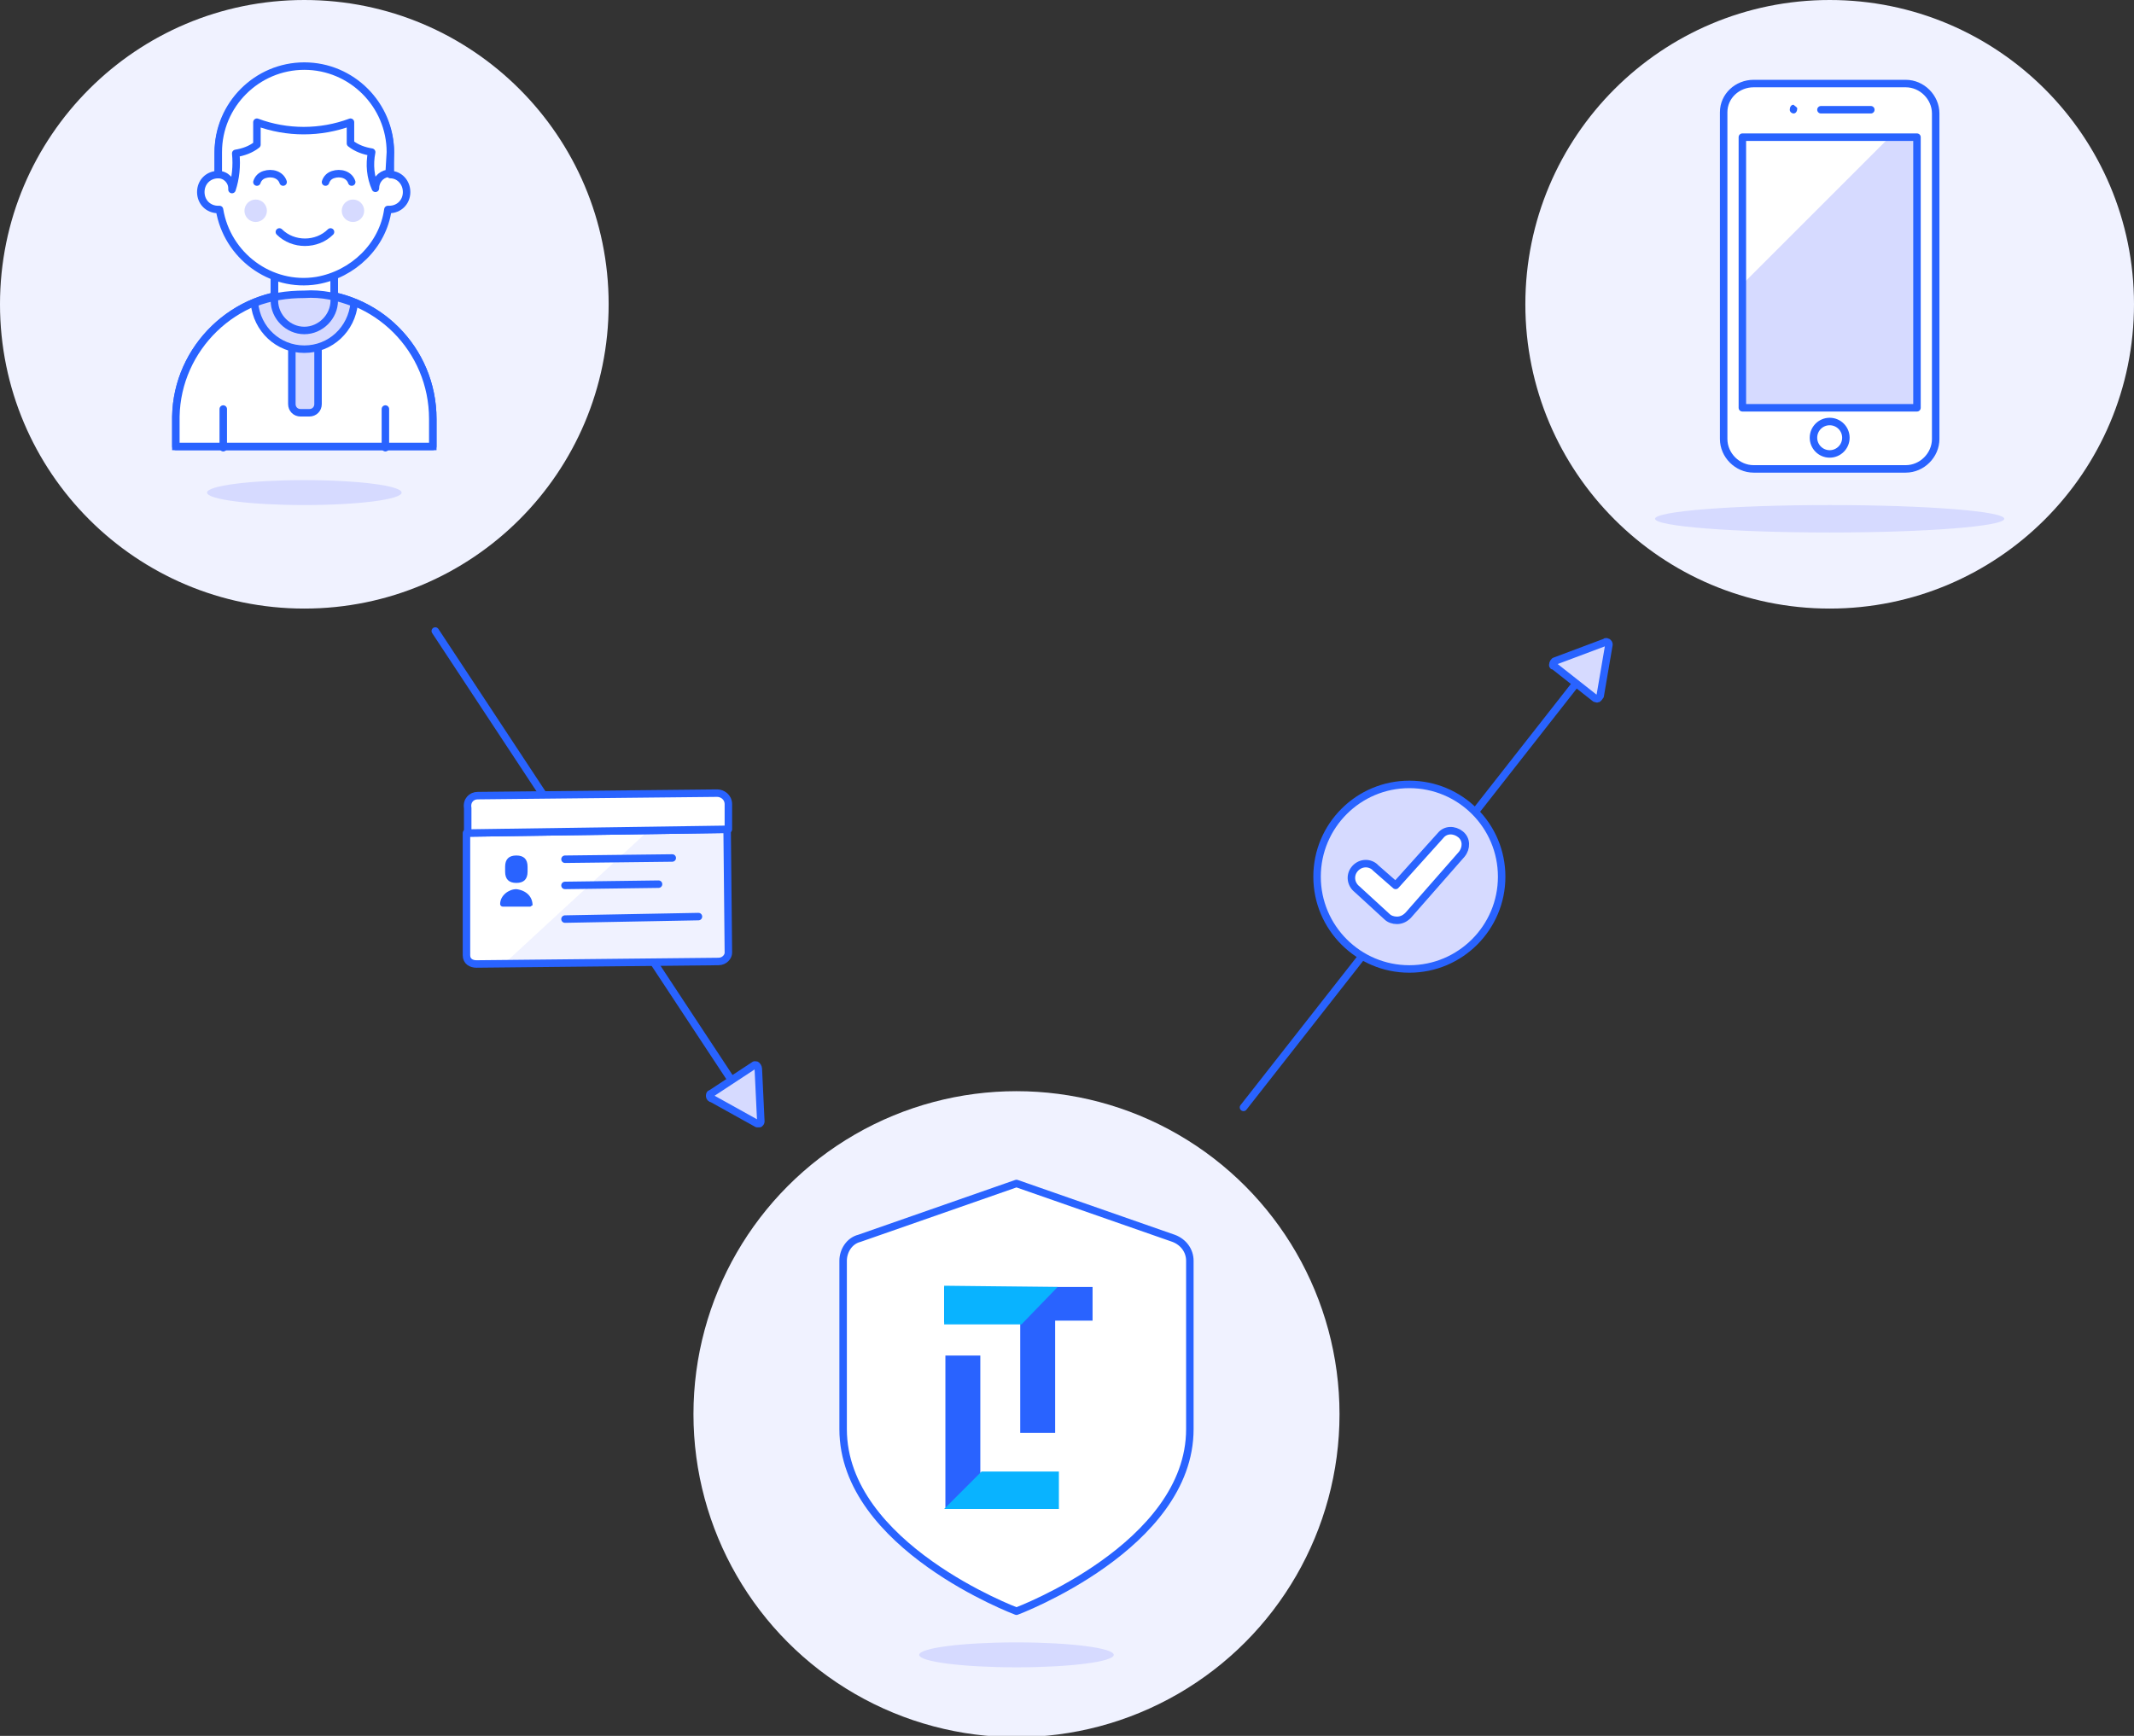 <?xml version="1.0" encoding="utf-8"?>
<!-- Generator: Adobe Illustrator 24.0.1, SVG Export Plug-In . SVG Version: 6.00 Build 0)  -->
<svg version="1.1" id="Duotone" xmlns="http://www.w3.org/2000/svg" xmlns:xlink="http://www.w3.org/1999/xlink" x="0px" y="0px"
	 viewBox="0 0 171.1 139.2" style="enable-background:new 0 0 171.1 139.2;" xml:space="preserve">
<rect x="0" y="0" width="171.1" height="139.2" fill="#333333" stroke="none"/>
<style type="text/css">
	.st0{fill:#F0F2FF;}
	.st1{fill:#D6DAFF;}
	.st2{fill:none;stroke:#2963FF;stroke-width:0.6;stroke-linecap:round;stroke-linejoin:round;}
	.st3{fill:#FFFFFF;stroke:#2963FF;stroke-width:0.6;stroke-miterlimit:10;}
	.st4{fill:#D6DAFF;stroke:#2963FF;stroke-width:0.6;stroke-linecap:round;stroke-linejoin:round;}
	.st5{fill:#FFFFFF;stroke:#2963FF;stroke-width:0.6;stroke-linecap:round;stroke-linejoin:round;}
	.st6{fill:#FFFFFF;}
	.st7{fill-rule:evenodd;clip-rule:evenodd;fill:#2963FF;}
	.st8{display:none;fill:none;stroke:#2963FF;stroke-width:0.6;stroke-miterlimit:10;}
	.st9{display:none;fill:none;stroke:#2963FF;stroke-width:0.6;stroke-linecap:round;stroke-linejoin:round;}
	.st10{fill:#2963FF;stroke:#2963FF;stroke-width:0.6;}
	.st11{fill-rule:evenodd;clip-rule:evenodd;fill:#09B3FF;}
	.st12{fill:#2963FF;}
</style>
<title>37- user-male-african-american</title>
<g>
	<g id="Background_1_">
		<circle class="st0" cx="24.4" cy="24.4" r="24.4"/>
	</g>
	<ellipse class="st1" cx="24.4" cy="39.5" rx="7.8" ry="1"/>
	<g>
		<path class="st2" d="M24.4,23.5c-5.6-0.1-10.2,4.4-10.3,9.9c0,0.1,0,0.1,0,0.2v2.2h20.6v-2.2c0-5.6-4.5-10.1-10.1-10.1
			C24.5,23.5,24.5,23.5,24.4,23.5z"/>
		<path class="st3" d="M24.4,23.5c-5.6-0.1-10.2,4.4-10.3,9.9c0,0.1,0,0.1,0,0.2v2.2h20.6v-2.2c0-5.6-4.5-10.1-10.1-10.1
			C24.5,23.5,24.5,23.5,24.4,23.5z"/>
		<line class="st2" x1="17.9" y1="35.9" x2="17.9" y2="32.8"/>
		<line class="st2" x1="30.9" y1="35.9" x2="30.9" y2="32.8"/>
		<path class="st4" d="M23.4,27.3h2.1l0,0v5.1c0,0.4-0.3,0.7-0.7,0.7h-0.7c-0.4,0-0.7-0.3-0.7-0.7V27.3L23.4,27.3z"/>
		<path class="st3" d="M22,20.5v3.6c0,1.3,1.1,2.4,2.4,2.4c1.3,0,2.4-1.1,2.4-2.4v-3.6H22z"/>
		<path class="st4" d="M24.4,28c2.1,0,3.8-1.6,4-3.7c-1.3-0.5-2.6-0.8-4-0.7c-1.4,0-2.7,0.2-4,0.7C20.6,26.4,22.3,28,24.4,28z"/>
		<path class="st2" d="M22,20.5v3.6c0,1.3,1.1,2.4,2.4,2.4c1.3,0,2.4-1.1,2.4-2.4v-3.6H22z"/>
		<path class="st5" d="M31.3,14v-1.7c0-3.8-3.1-6.9-6.9-6.9s-6.9,3.1-6.9,6.9V14c-0.8,0-1.4,0.6-1.4,1.4s0.6,1.4,1.4,1.4h0.1
			c0.6,3.7,4.1,6.3,7.8,5.7c2.9-0.5,5.3-2.8,5.7-5.7h0.1c0.8,0,1.4-0.6,1.4-1.4S32,14,31.3,14z"/>
		<path class="st6" d="M31.3,12.2c0-3.8-3.1-6.9-6.9-6.9s-6.9,3.1-6.9,6.9V14c0.6,0,1.1,0.5,1.1,1.1c0,0,0,0.1,0,0.1
			c0.3-0.9,0.4-1.9,0.3-2.9c0.6-0.1,1.2-0.3,1.7-0.7V9.8c2.4,0.9,5.1,0.9,7.5,0v1.7c0.5,0.4,1.1,0.6,1.7,0.7c-0.2,1-0.1,2,0.3,2.9
			c0-0.6,0.4-1.1,1-1.2c0,0,0.1,0,0.1,0L31.3,12.2z"/>
		<path class="st2" d="M31.3,12.2c0-3.8-3.1-6.9-6.9-6.9s-6.9,3.1-6.9,6.9V14c0.6,0,1.1,0.5,1.1,1.1c0,0,0,0.1,0,0.1
			c0.3-0.9,0.4-1.9,0.3-2.9c0.6-0.1,1.2-0.3,1.7-0.7V9.8c2.4,0.9,5.1,0.9,7.5,0v1.7c0.5,0.4,1.1,0.6,1.7,0.7c-0.2,1-0.1,2,0.3,2.9
			c0-0.6,0.4-1.1,1-1.2c0,0,0.1,0,0.1,0L31.3,12.2z"/>
		<path class="st2" d="M26.5,18.6c-1.1,1.1-3,1.1-4.1,0"/>
		<path class="st2" d="M22.7,14.6c-0.2-0.6-0.9-0.8-1.5-0.6c-0.3,0.1-0.5,0.3-0.6,0.6"/>
		<path class="st2" d="M28.2,14.6c-0.2-0.6-0.9-0.8-1.5-0.6c-0.3,0.1-0.5,0.3-0.6,0.6"/>
	</g>
	<circle class="st1" cx="28.3" cy="16.9" r="0.9"/>
	<circle class="st1" cx="20.5" cy="16.9" r="0.9"/>
</g>
<g>
	<path class="st2" d="M58.9,87l-24-36.4"/>
	<path class="st4" d="M60.7,90.1c0.1,0,0.1,0,0.2,0C61,90,61,90,61,89.9l-0.2-4.2c0-0.1-0.1-0.3-0.2-0.3c-0.1,0-0.1,0-0.1,0
		l-3.5,2.3c-0.1,0-0.1,0.1-0.1,0.2c0,0.1,0.1,0.2,0.2,0.2L60.7,90.1z"/>
</g>
<g id="Id">
	<path class="st0" d="M37.4,66.7l20.9-0.3l0,0l0.1,9.9c0,0.3-0.3,0.7-0.8,0.7l-19.3,0.2c-0.4,0-0.8-0.2-0.8-0.7l-0.1-9.9L37.4,66.7z
		"/>
	<path class="st6" d="M52,66.6L40.4,77.3l-2,0c-0.6,0-1-0.3-1-0.8l0,0l-0.1-9.7L52,66.6z"/>
	<path class="st2" d="M37.4,66.8l20.9-0.3l0,0l0.1,9.9c0,0.3-0.3,0.7-0.8,0.7l-19.4,0.2c-0.4,0-0.8-0.2-0.8-0.7L37.4,66.8L37.4,66.8
		z"/>
	<path class="st5" d="M38.3,63.8l19.2-0.2c0.4,0,0.9,0.3,0.9,0.9l0,2l0,0l-20.9,0.3l0,0l0-2C37.4,64.2,37.8,63.8,38.3,63.8
		L38.3,63.8z"/>
	<path id="Path_8_" class="st7" d="M40.5,69.9c0,0.6,0.3,0.9,0.9,0.9c0.6,0,0.9-0.3,0.9-0.9l0-0.4c0-0.6-0.3-0.9-0.9-0.9
		c-0.6,0-0.9,0.3-0.9,0.9L40.5,69.9z"/>
	<path id="Path_7_" class="st7" d="M42.7,72.6c-0.1,0-0.1,0.1-0.2,0.1l-2.2,0c-0.1,0-0.2-0.1-0.2-0.2c0-0.7,0.7-1.2,1.3-1.2
		C42.2,71.4,42.7,71.9,42.7,72.6L42.7,72.6z"/>
	<path class="st8" d="M40,68l2.8,0c0.3,0,0.6,0.2,0.6,0.6l0.1,4.3c0,0.3-0.2,0.6-0.6,0.6l-2.8,0c-0.3,0-0.6-0.2-0.6-0.6l-0.1-4.3
		C39.3,68.3,39.7,68,40,68z"/>
	<path id="Path_6_" class="st9" d="M52.7,74.8c-0.2,0-0.6,0.1-0.7,0.3s0,0.6,0.1,0.8c0.1,0.1,0.6,0.2,0.8,0.1c0.2,0,0.4-0.2,0.4-0.7
		c0,0.2,0.2,0.6,0.5,0.6c0.2,0,0.6-0.2,0.6-0.5c0,0.2,0.1,0.6,0.5,0.6c0.2,0,0.6-0.1,0.6-0.3c0,0,0.1-0.1,0.1-0.2l0.6-0.2"/>
	<path id="Line_3_" class="st5" d="M45.3,68.9l8.6-0.1"/>
	<path id="Line_4_" class="st5" d="M45.3,71l7.5-0.1"/>
	<path id="Line_5_" class="st5" d="M45.3,73.7L56,73.5"/>
</g>
<g id="Icons">
	<g id="Icons_1_">
		<g id="Icons-2">
			<circle class="st0" cx="81.5" cy="113.4" r="25.9"/>
			<path class="st6" d="M81.5,94.9l12.6,4.4c0.8,0.3,1.3,1,1.3,1.8v13.5c0,9.4-13.9,14.6-13.9,14.6s-13.9-5.2-13.9-14.6v-13.5
				c0-0.8,0.5-1.6,1.3-1.8L81.5,94.9z"/>
			<path class="st2" d="M81.5,94.9l12.6,4.4c0.8,0.3,1.3,1,1.3,1.8v13.5c0,9.4-13.9,14.6-13.9,14.6s-13.9-5.2-13.9-14.6v-13.5
				c0-0.8,0.5-1.6,1.3-1.8L81.5,94.9z"/>
			<ellipse class="st1" cx="81.5" cy="132.7" rx="7.8" ry="1"/>
		</g>
		<g id="Page-1">
			<g id="Group-2">
				<polygon id="Path-9" class="st10" points="84.5,118.4 84.5,120.6 76.1,120.6 76.1,119.2 76.1,117.3 76.1,112.7 76.1,109 
					78.3,109 78.3,112.7 78.3,117.3 78.3,118.4 				"/>
				<path id="Path-9_1_" class="st10" d="M82.5,103.5L82.5,103.5l-6.5,0v2.2h6.1l0,0.8l0,4.5v3.6h2.2l0-3.6l0-4.5v-0.9h3v-2.1H82.5z
					"/>
				<polygon id="Path-2" class="st11" points="75.7,121 78.7,118 84.9,118 84.9,121 				"/>
				<polygon id="Path-2_1_" class="st11" points="84.8,103.2 81.9,106.2 75.7,106.2 75.7,103.1 				"/>
			</g>
		</g>
	</g>
</g>
<g id="Icons_2_">
	<g id="Background">
		<circle class="st0" cx="146.7" cy="24.4" r="24.4"/>
	</g>
	<g id="Scene">
		<path class="st6" d="M155.2,35.2c0,1.3-1.1,2.4-2.4,2.4c0,0,0,0,0,0h-12.2c-1.3,0-2.4-1.1-2.4-2.4l0,0V9c0-1.3,1.1-2.3,2.4-2.3
			h12.2c1.3,0,2.4,1.1,2.4,2.4L155.2,35.2z"/>
		<ellipse class="st1" cx="146.7" cy="41.6" rx="14" ry="1.1"/>
		<rect x="139.7" y="11" class="st1" width="14" height="21.7"/>
		<polygon class="st6" points="139.7,22.8 151.5,11 139.7,11 		"/>
		<path class="st12" d="M143.8,8.4L143.8,8.4c-0.2,0-0.3,0.2-0.3,0.4c0,0.2,0.2,0.3,0.3,0.3l0,0c0.2,0,0.3-0.2,0.3-0.4
			C144.1,8.6,143.9,8.5,143.8,8.4z"/>
		<g>
			<path class="st2" d="M155.2,35.2c0,1.3-1.1,2.4-2.4,2.4c0,0,0,0,0,0h-12.2c-1.3,0-2.4-1.1-2.4-2.4l0,0V9c0-1.3,1.1-2.3,2.4-2.3
				h12.2c1.3,0,2.4,1.1,2.4,2.4L155.2,35.2z"/>
			<rect x="139.7" y="11" class="st2" width="14" height="21.7"/>
			<line class="st2" x1="146" y1="8.8" x2="150" y2="8.8"/>
			<circle class="st5" cx="146.7" cy="35.1" r="1.3"/>
		</g>
	</g>
</g>
<g>
	<path class="st2" d="M126.6,54.5L99.7,88.8"/>
	<path class="st4" d="M129,51.7c0-0.1,0-0.1-0.1-0.2c-0.1,0-0.1-0.1-0.2,0l-4,1.5c-0.1,0-0.2,0.2-0.2,0.3c0,0.1,0,0.1,0.1,0.1
		l3.3,2.6c0.1,0,0.2,0.1,0.2,0c0.1,0,0.1-0.1,0.2-0.2L129,51.7z"/>
</g>
<g>
	<g>
		<circle class="st4" cx="113" cy="70.3" r="7.4"/>
		<path class="st5" d="M112,73.8c-0.3,0-0.6-0.1-0.8-0.3l-2.4-2.2c-0.5-0.4-0.6-1.1-0.2-1.6c0.4-0.5,1.1-0.6,1.6-0.2
			c0,0,0.1,0.1,0.1,0.1l1.6,1.4l3.6-4c0.4-0.5,1.1-0.5,1.6-0.1c0.5,0.4,0.5,1.1,0.1,1.6l0,0l-4.3,4.9
			C112.6,73.7,112.3,73.8,112,73.8z"/>
	</g>
</g>
</svg>
